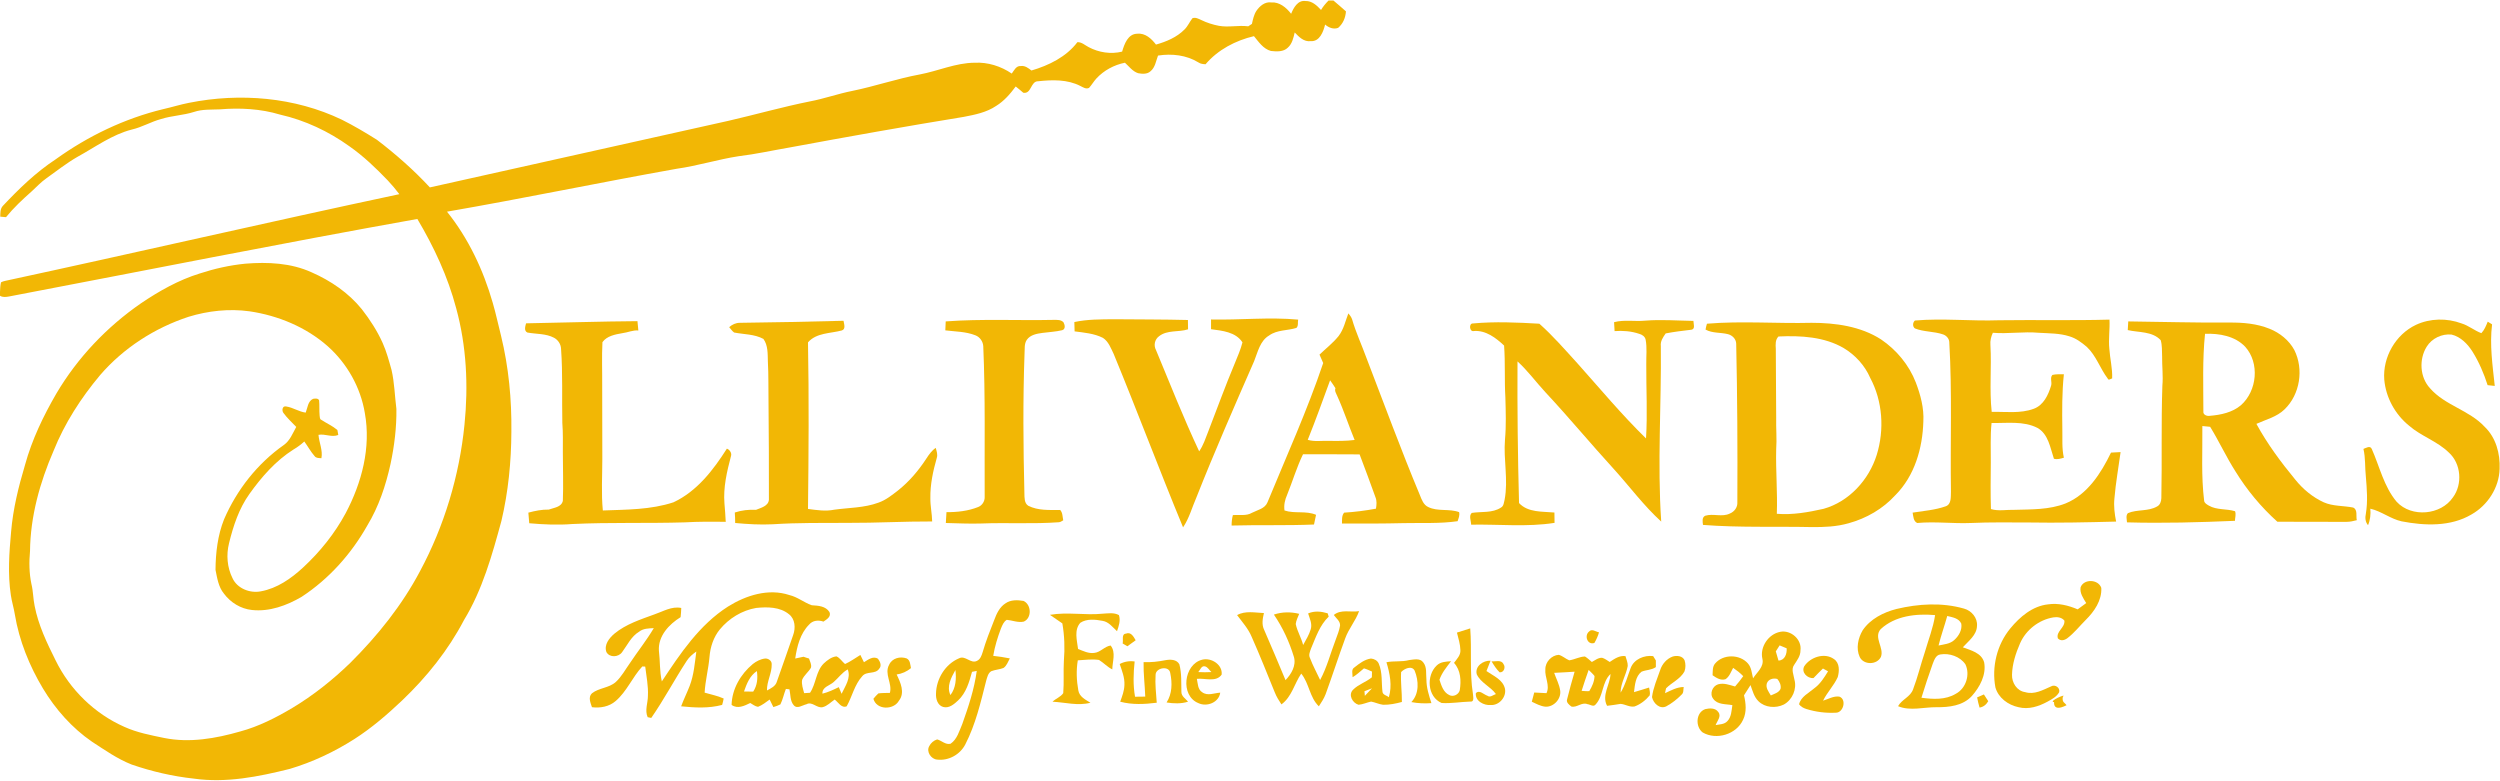 <?xml version="1.0" encoding="utf-8"?>
<!-- Generator: Adobe Illustrator 25.3.1, SVG Export Plug-In . SVG Version: 6.00 Build 0)  -->
<svg version="1.1" id="Layer_1" xmlns="http://www.w3.org/2000/svg" xmlns:xlink="http://www.w3.org/1999/xlink" x="0px" y="0px"
	 viewBox="0 0 1957 611" style="enable-background:new 0 0 1957 611;" xml:space="preserve">
<style type="text/css">
	.st0{fill:#F2B705;}
</style>
<g id="_x23_000000ff">
	<path class="st0" d="M1010.7,10.8c1.9-4.7,5.2-10.8,11.2-10c5.1-0.2,9,3.5,12.2,7c1.6-2.7,3.7-5.2,5.9-7.4c1.2,0,2.5,0,3.8,0
		c3.3,2.8,6.6,5.6,9.8,8.5c-0.3,4.9-2.3,9.7-6.1,12.9c-3.6,1.4-7.5-0.2-10.2-2.6c-1.4,5.6-4.2,13.5-11.3,13
		c-5.3,0.7-9.2-3.3-12.5-6.8c-1,4.3-2,8.9-5.4,11.9c-3.4,3.4-8.8,3.1-13.2,2.6c-6-1.6-9.6-7.1-13.3-11.6
		c-14.4,3.4-28.2,10.6-37.9,22c-1.9-0.1-3.9-0.3-5.5-1.4c-9.4-5.8-20.9-7.1-31.7-5.4c-1.6,4.2-2.2,9.3-5.9,12.3
		c-2.6,2.4-6.5,2.1-9.7,1.5c-4.3-1.4-7.1-5.3-10.3-8.2c-8.5,1.7-16.5,6-22.4,12.4c-2.1,2.3-3.6,5-5.7,7.3c-2.4,1.2-4.7-0.5-6.8-1.5
		c-10.1-5.2-21.9-4.9-32.9-3.7c-6.2-0.2-5.2,10.2-11.8,9c-1.9-1.7-3.9-3.3-5.9-4.9c-4.3,5.8-9.1,11.4-15.3,15.2
		c-7.5,5.1-16.6,6.9-25.4,8.6c-45.4,7.4-90.7,15.5-136,23.9c-13.5,2.3-26.8,5.3-40.3,6.9c-16.2,2.5-32,7.5-48.3,9.8
		c-60.1,10.7-119.8,23.2-179.9,33.6c16.8,20.9,28.4,45.6,35.8,71.3c2.5,8.5,4.3,17.2,6.5,25.8c6,24.6,8.4,49.9,8.1,75.2
		c-0.1,23.4-2.4,46.9-7.8,69.8c-7.3,26.7-14.8,53.8-29.3,77.6c-12.3,23.5-29.1,44.5-48.3,62.8c-11.7,11.1-24,21.7-37.6,30.4
		c-15.7,10-32.7,18-50.5,23.3c-24.4,6.1-49.8,11.2-75.1,7.6c-16.6-1.8-32.9-5.6-48.6-11C91.9,594.1,82,587.1,72,580.6
		c-15.7-10.8-28.6-25.4-38.4-41.7c-10.6-17.7-18.6-37.4-22-58c-0.8-5.1-2.4-10-3.1-15c-2.5-16.5-1.3-33.2,0.2-49.7
		c1.5-17.8,5.8-35.2,10.9-52.3c5.4-19.7,14.3-38.2,24.5-55.8c16.6-28.1,39.5-52.2,66.3-70.7c14.2-9.6,29.4-18.2,45.9-23.3
		c11.6-3.8,23.6-6.5,35.8-7.7c17.5-1.4,35.7-0.6,51.9,6.8c15,6.6,28.8,16,39.2,28.8c6.4,8.2,12.1,17,16.4,26.6
		c3,6.7,4.9,13.9,6.9,21c2.3,10,2.5,20.3,3.8,30.5c0.2,14.5-1.6,29-4.6,43.1c-3.7,16.8-9.2,33.4-18.2,48.2
		c-12.5,22.2-30,41.8-51.4,55.8c-11.6,6.8-25.2,11.8-38.9,10.3c-8.7-0.9-16.7-5.8-21.9-12.8c-4.3-5.2-5.3-12.2-6.6-18.6
		c0.1-13.4,1.7-27.1,6.7-39.6c10-23.1,26.1-43.6,46.7-58.1c4.9-3.4,7-9.2,9.8-14.2c-3.4-3.6-7.1-6.9-10-10.9
		c-1.5-1.9-0.9-5.9,2.2-5.1c5.3,0.8,9.8,4.1,15.2,4.8c1.5-3.7,1.6-8.9,5.8-10.8c1.5-0.2,3.9-0.6,4.7,1.2c0.4,4,0,8,0.4,12
		c0.2,1.2,0,2.8,1.4,3.3c4.1,2.7,8.7,4.7,12.5,7.9c0.3,1.3,0.5,2.6,0.7,3.9c-5.1,2.1-10.3-1.1-15.5-0.1c0.5,6.2,3.5,12.1,2.3,18.3
		c-1.8-0.2-4,0.1-5.3-1.6c-3.1-3.5-5.3-7.7-8.1-11.5c-2.6,2.4-5.4,4.5-8.5,6.3c-13.9,8.8-24.9,21.4-34.4,34.7
		c-8.2,11.4-12.7,25.1-16,38.6c-2.3,9.1-1.5,19,2.7,27.4c3.7,8.1,13.7,12,22.2,10.3c12.7-2.3,23.7-10,33-18.6
		c13.3-12.3,24.8-26.6,33.4-42.6c12.6-23.8,19.9-51.4,15-78.3c-3.3-20.1-13.9-38.9-29.1-52.4c-17-15-38.9-24-61.2-27.3
		c-16-2.2-32.4-0.4-47.7,4.3c-26.5,8.7-50.9,24.4-69.2,45.6c-15,17.9-27.8,37.7-36.5,59.4c-10.7,24.7-18.1,51.2-18.4,78.3
		c-0.8,8.6-0.7,17.4,1.1,25.9c1.4,5.6,1.3,11.4,2.5,17.1c2.9,15,9.6,29,16.4,42.6C54.7,539.8,74,558.7,97.4,569
		c9.9,4.5,20.6,6.5,31.2,8.7c19.8,4,40.3,0.4,59.4-5.1c14.5-3.9,28-10.8,40.8-18.4c16.5-9.9,31.7-22,45.5-35.4
		c21.3-21.2,40.4-45,54.5-71.7c19-35.4,30.8-74.7,34.8-114.7c3.1-30.4,1.6-61.5-6.5-91.1c-6.5-24.7-17.4-48-30.4-69.9
		C219.9,190.5,113.5,211.8,7,232.1c-2.3,0.4-4.9,0.8-7-0.6v-3c0.1-2.5,0.2-5.1,0.8-7.5c1-0.5,2-0.9,3.1-1.1
		c103-22.2,205.7-46,308.7-67.9c-2.8-3.7-5.8-7.3-9-10.7c-9.3-9.7-19.1-19.1-30.1-26.8c-16.3-11.7-34.8-20.4-54.3-24.8
		c-15.2-4.6-31.4-5.4-47.1-4.1c-6.7,0.3-13.7-0.2-20.2,2c-8.4,2.7-17.4,2.9-25.9,5.6c-7.8,2.1-14.9,6.4-22.8,8.2
		c-15.6,4-28.7,13.8-42.6,21.4c-8.5,4.9-16.2,11-24.2,16.7c-4.3,3-7.8,6.8-11.6,10.3c-7.1,6.3-14.1,12.8-20.1,20.2
		c-1.5-0.1-3-0.3-4.5-0.4c0.1-2.9-0.1-6.1,2-8.4c12.6-13.4,25.9-26.3,41.4-36.5c25.3-18.2,54-32,84.3-39.3c6.7-1.5,13.3-3.6,20-4.9
		c39.9-8,82.8-4.5,119.7,13.2c9.4,4.7,18.5,10.1,27.4,15.7c14.8,11.3,28.9,23.7,41.5,37.3c77.9-17.3,155.7-34.8,233.6-52.1
		c21.3-4.9,42.4-10.9,63.8-15.2c11.2-2.1,22-6,33.1-8.2c17.8-3.6,35-9.6,52.9-12.9c14.4-2.7,28.2-9.1,43.1-9.2
		c10.3-0.5,20.5,2.7,29,8.5c1.8-2.4,3.4-6.2,7-5.9c3.3-0.5,6,1.6,8.4,3.5c13.6-4,27.2-10.6,36-22.2c3.4-0.1,5.9,2.4,8.8,3.9
		c7.9,4.2,17.4,5.7,26.2,3.5c1.7-5.8,4.5-13.9,11.8-14c6.3-0.7,11.2,3.9,14.7,8.5c8.1-2.3,16.3-5.7,22.3-11.8c2.6-2.5,4-6,6.2-8.8
		c2.4-1,4.8,0.4,7,1.4c4.3,2.1,9,3.6,13.7,4.5c7.6,1.4,15.3-0.6,23,0.4c0.9-0.6,1.9-1.3,2.9-1.9c0.8-3.5,1.5-7.1,3.5-10.2
		c2.6-3.8,6.7-7.3,11.6-6.6C1001.5,1.4,1006.9,5.9,1010.7,10.8z"/>
	<path class="st0" d="M1055.5,245.3c1.2,1.4,2.3,2.9,2.9,4.6c3,10.4,7.6,20.2,11.3,30.4c13.8,35.8,27,71.9,41.8,107.3
		c1.4,3.5,2.8,7.6,6.5,9.3c7.5,3.7,16.4,1.1,24.2,4c0.6,2.5-0.4,4.8-1.2,7.1c-13.9,2-28,1.2-42,1.5c-16.2,0.4-32.3,0.4-48.5,0.3
		c0.1-2.9-0.3-6.2,1.7-8.5c8.4-0.5,16.7-1.6,24.9-3.1c0.5-3,0.8-6.1-0.4-9c-4.1-11.2-8.1-22.4-12.4-33.5c-14.8-0.2-29.6,0-44.3-0.1
		c-5,10.3-8.2,21.3-12.5,31.9c-1.7,3.8-2.6,7.9-2,12.1c8,2.7,16.8,0,24.7,3.4c-0.5,2.5-1.1,5-1.6,7.6c-21.5,0.9-43,0.2-64.5,0.8
		c0-2.8,0.3-5.6,1-8.2c5-0.4,10.5,0.9,15-1.8c4.3-2.2,10.1-3.2,12.1-8.2c14.9-36.2,31.1-71.9,43.6-109c-1-2.2-2-4.4-2.9-6.6
		c5-4.8,10.6-9.1,15-14.6C1051.9,257.8,1053.2,251.2,1055.5,245.3 M1041.2,297.7c-5.7,15.6-11.3,31.2-17.5,46.6
		c5.3,1.6,10.9,0.6,16.3,0.8c6.8,0.1,13.7,0.2,20.4-0.7c-4.7-11.4-8.5-23.2-13.6-34.4c-0.8-2-2.3-4-1.4-6.1
		C1044.1,301.8,1042.7,299.8,1041.2,297.7z"/>
	<path class="st0" d="M948,250.1c22.8,0.5,45.5-2,68.2,0.1c-0.5,2.1,0.4,4.9-1.4,6.5c-7,2.2-15.1,1.4-21.3,5.9
		c-7.2,4.2-8.9,13-11.8,20.2c-15.5,35.4-31,70.8-45.2,106.7c-3.4,7.8-5.6,16.2-10.4,23.3c-18.6-45-35.7-90.6-54.3-135.7
		c-2.2-4.5-4-9.7-8.4-12.6c-6.9-3.5-14.7-4.1-22.2-5.1c-0.1-2.4-0.2-4.8-0.2-7.3c10.2-2.2,20.6-2.1,31-2.2
		c19.3,0.2,38.6,0.1,57.9,0.6c0,2.4,0.1,4.9,0.1,7.3c-7.4,2.4-16.2,0.3-22.7,5.4c-3.4,2.5-4.4,7.1-2.4,10.8
		c11,26.5,21.6,53.3,33.8,79.3c3.3-4.7,5-10.2,7.1-15.5c6.9-17.8,13.4-35.8,20.8-53.4c2.2-5.4,4.6-10.8,6-16.4
		c-5.3-8.2-15.8-9.1-24.6-10.3C948,255.1,948,252.6,948,250.1z"/>
	<path class="st0" d="M1499,250.9c22-1.9,44,0.6,66-0.2c28.8-0.4,57.5,0.3,86.3-0.5c0.4,7.6-0.9,15.3-0.1,22.9
		c0.5,7.7,2.5,15.3,2.2,23.1c-1.2,0.3-2.8,1.9-3.5,0.1c-6-7.9-9-17.9-16.4-24.8c-4-3.4-8.4-6.7-13.5-8.2c-7.7-2.5-15.9-2.3-24-2.8
		c-12-1.1-24,1-36,0c-1.4,3-2.2,6.3-1.9,9.6c1,17.4-0.9,34.9,1,52.3c10.9-0.2,22.4,1.5,32.9-2.4c7.7-2.8,11.4-10.8,13.6-18.1
		c0.9-2.7-1.1-6.1,1-8.4c2.9-0.7,6-0.5,9-0.5c-1.5,14.2-1.4,28.6-1.2,42.9c0.2,7.5-0.5,15,1.2,22.4c-2.5,0.7-5.2,1.6-7.8,0.8
		c-2.9-8.6-4.3-19.2-12.8-24.1c-11.1-5.7-24-3.6-36-3.9c-1.1,10.3-0.5,20.7-0.6,31c-0.1,12.1-0.3,24.3,0.1,36.4
		c6,1.8,12.3,0.4,18.4,0.6c13.4-0.4,27.3,0,40-5c17.2-7,27.8-23.7,35.6-39.8c2.5-0.2,5-0.3,7.5-0.4c-1.6,12-3.8,23.9-4.8,36
		c-0.7,6.2,0.1,12.3,1.3,18.4c-22.9,0.6-45.7,1.1-68.6,0.7c-15,0-30-0.3-45,0.4c-14,0.6-28.1-1.3-42.1,0c-3.1-1.4-3-5.3-3.6-8.1
		c8.7-1.4,17.6-2,26-5c4.5-1.7,3.8-7.4,4-11.3c-0.6-39,1-78.1-1.3-117c0-2.8-2.2-5.3-4.8-6.2c-7.2-2.5-15.1-1.9-22.1-4.7
		C1497,255.6,1497.2,252.5,1499,250.9z"/>
	<path class="st0" d="M1891.2,254.3c11.1-5.2,24.3-5.4,35.8-1.1c5.5,1.7,10,5.6,15.4,7.6c2.4-2.5,3.7-5.8,5-9
		c1.1,0.7,2.2,1.4,3.4,2.1c-2,16.1,0.4,32.2,2.1,48.2c-1.9-0.2-3.8-0.4-5.6-0.6c-2.9-9.1-6.7-18-11.8-26.2
		c-3.8-6-9.3-11.7-16.4-13.4c-7.6-0.8-15.5,3-19.5,9.5c-6.1,9.8-5.4,23.9,2.6,32.5c11.7,13.5,30.7,17.1,42.8,30.2
		c8.8,8.4,12.2,21,11.7,32.9c-0.4,14.7-9.3,28.5-22,35.7c-16.4,9.7-36.6,8.9-54.7,5.4c-8.7-1.9-15.8-7.9-24.5-9.9
		c0.4,4.4-0.1,8.9-1.8,12.9c-2.2-2.5-2.4-5.9-1.7-9c1.6-9.6,0.8-19.3,0-28.9c-0.8-7.2-0.2-14.6-1.9-21.8c2-0.7,5.2-2.9,6.5,0
		c6.2,13.9,9.5,29.6,19.6,41.5c11.6,12.4,34.5,10.4,44-3.6c7.6-10.3,6.4-26.4-3.3-35.1c-9.1-8.9-21.6-12.7-31.1-21
		c-10.9-8.8-18.2-22.1-19.4-36.1C1865.1,279.6,1875.3,261.8,1891.2,254.3z"/>
	<path class="st0" d="M579.1,252.7c27.1-0.3,54.1-0.9,81.2-1.6c0.4,2.5,2,6.6-1.4,7.6c-8.9,2.4-19.8,1.7-26.4,9.3
		c0.8,43.5,0.5,87,0,130.4c6.8,0.9,13.7,2,20.5,0.6c11.5-1.6,23.5-1.4,34.6-5.5c5.8-2,10.6-5.9,15.4-9.6c8.8-7,16.1-15.6,22.2-25
		c2-3.1,4.2-6.2,7.3-8.3c0.7,2.6,1.7,5.2,0.8,7.9c-2.9,10.2-5.2,20.8-5,31.5c-0.1,6.1,1.3,12.1,1.4,18.2
		c-21.9-0.1-43.8,1.2-65.7,1.1c-19.7,0.1-39.4-0.2-59.1,1.1c-9.8,0.5-19.6-0.1-29.4-1c0-2.8-0.1-5.5-0.3-8.2
		c5.4-1.8,11-2.4,16.6-2.1c3.8-1.6,9.7-2.9,10.1-7.9c0.1-25.4-0.1-50.7-0.3-76.1c-0.2-10.7,0.1-21.3-0.5-32
		c-0.2-6,0.2-12.7-3.5-17.8c-7-3.8-15.3-3.5-22.9-5c-1.6-1.1-2.6-2.8-3.9-4.2C573.2,254,576,252.7,579.1,252.7z"/>
	<path class="st0" d="M740.3,251.6c28.2-2.1,56.5-0.6,84.7-1.2c2.5,0,5.6-0.2,7.5,1.9c1.1,2,1.8,5.4-1.1,6.2
		c-5,1.2-10.2,1.4-15.4,2.1c-4.4,0.6-9.5,1.5-12.2,5.4c-2.2,3.2-1.5,7.3-1.8,11c-1.3,36.3-1,72.7-0.1,109.1c0.1,3.4-0.2,7.7,3,9.8
		c7.7,3.9,16.6,3.3,25,3.3c2,2.1,1.8,5.4,2.4,8.1c-1.1,0.5-2,1.4-3.3,1.5c-20.3,1.5-40.7,0.2-61.1,1c-9.2,0.3-18.3-0.2-27.5-0.4
		c0.2-2.9,0.3-5.7,0.5-8.5c8.4,0.1,17-0.9,24.8-4c3.1-1.2,5.2-4.5,5.1-7.7c-0.2-39.4,0.6-78.8-1.1-118.2c-0.2-3.7-2.7-7.2-6.1-8.5
		c-7.5-3-15.7-2.9-23.6-3.9C740.1,256.2,740.2,253.9,740.3,251.6z"/>
	<path class="st0" d="M1263.5,252.2c8-2.1,16.3-0.4,24.4-1.2c12.5-1,25.1,0,37.7,0.2c0,2.2,1.7,6.3-1.5,6.9
		c-6.8,0.8-13.5,1.6-20.2,2.9c-2,2.9-4.3,6.1-3.8,9.9c0.5,45.8-2.8,91.6,0.3,137.4c-13.6-12.4-24.6-27.3-36.9-40.9
		c-18.2-19.9-35.4-40.7-53.8-60.4c-7.4-8-13.8-16.8-21.8-24.1c-0.2,37,0.2,73.9,1.2,110.9c7.1,7.6,18.3,6.5,27.7,7.4
		c0,2.7,0,5.4,0.1,8.1c-21.6,3.4-43.6,1-65.3,1.4c0-3-2-6.9,0.5-9.2c7.6-1.2,16.1,0.3,22.9-4.2c2.2-1.2,2.2-4,2.8-6.1
		c3-15.6-1-31.4,0.3-47.1c1-11,0.6-22,0.3-33c-0.8-13.5,0-27.1-1-40.6c-6.4-6-14.2-12-23.5-11.4c-3.7,1.1-4.3-6.1-0.9-5.9
		c17.3-1.6,34.7-0.8,52,0.2c10.7,9.5,20.1,20.4,29.7,30.9c17.7,19.8,34.7,40.3,53.8,58.9c1.2-19.3,0.1-38.7,0.2-58.1
		c-0.1-6.4,0.7-12.9-0.5-19.2c-0.5-2.5-2.8-4-5.1-4.6c-6.2-2.1-12.8-2.6-19.2-2.1C1263.7,256.8,1263.6,254.5,1263.5,252.2z"/>
	<path class="st0" d="M411.8,253.1c29.1-0.5,58.1-1.5,87.2-1.7c0.2,2.4,0.5,4.8,0.7,7.3c-4.3-0.4-8.3,1.6-12.5,2.1
		c-5.6,1-12,2.1-15.6,7c-0.6,11.4-0.1,22.9-0.2,34.3c0.1,19,0.1,38,0.1,57c0,13.5-0.9,27.1,0.4,40.5c18.5-0.7,37.5-0.5,55.3-6.4
		c18.4-8.6,31.2-25.3,41.8-42c2.1,0.7,4.1,3.5,3.2,5.9c-3.2,12.1-6.1,24.5-5.1,37c0.4,4.8,0.8,9.6,1,14.4c-10.7-0.2-21.4-0.2-32,0.4
		c-29.3,0.9-58.7-0.1-88,1.3c-11.2,0.9-22.6,0.4-33.8-0.6c-0.2-2.8-0.5-5.5-0.7-8.3c5.2-1.4,10.5-2.5,16-2.4c4-1.5,9.8-1.8,11-6.8
		c0.5-12.6,0-25.3,0-38c0-7.7,0.2-15.3-0.4-23c-0.4-19.3,0.4-38.7-1-58c-0.1-3.6-2.3-7-5.5-8.7c-6.4-3.4-13.9-2.8-20.9-4.1
		C410,258.9,411.2,255.4,411.8,253.1z"/>
	<path class="st0" d="M1336.2,253.4c27.2-2.3,54.6,0,81.9-0.7c18.7,0,38.4,2.7,54.4,13c12.1,8.2,21.9,20,27.2,33.7
		c3.7,9.7,6.5,20.1,5.9,30.6c-0.6,20.8-6.8,42.5-21.9,57.6c-9.7,10.7-22.7,18.2-36.6,22c-9.4,2.7-19.2,3.1-28.9,3
		c-28.4-0.6-56.8,0.5-85.1-1.7c-0.3-2.4-1-6,1.8-7.2c6.2-1.9,13.2,1.3,19.2-1.7c3.6-1.4,6.2-5,5.9-8.9c0.2-41.4,0-82.8-0.9-124.1
		c-0.1-3.6-3-6.5-6.4-7.4c-5.8-1.5-12.2-0.6-17.6-3.6C1335.3,256.4,1335.8,254.9,1336.2,253.4 M1392.2,263.4
		c-2.6,2.6-2.3,6.3-2.1,9.6c0.2,18,0.1,35.9,0.3,53.9c-0.2,8.3,0.6,16.7,0,25c-0.4,16.8,1.1,33.5,0.5,50.3c12.3,1,24.7-1.2,36.6-3.9
		c20-5.6,35.5-22.7,41.6-42.2c6.1-19.7,4.7-42-5.1-60.3c-4.2-9.7-11.7-17.9-20.7-23.3C1428.1,263.6,1409.6,262.6,1392.2,263.4z"/>
	<path class="st0" d="M1666,251.6c26.3,0.3,52.7,1.1,79,0.9c10.7-0.1,21.7,0.8,31.7,4.9c8,3.2,15.2,9,19.3,16.6
		c7.5,15,4.5,34.7-7.6,46.4c-6.1,6-14.6,8-22.1,11.4c8.5,15.6,19.1,29.9,30.4,43.6c6,7.5,13.6,13.8,22.3,17.8
		c7.2,3.2,15.4,2.6,23,4.1c3.8,1.6,2.1,6.7,2.9,9.9c-2.6,0.7-5.3,1.3-8,1.3c-18.1,0.1-36.1-0.1-54.2-0.1
		c-12.8-11.5-23.8-24.8-32.8-39.4c-7.2-11.3-12.8-23.5-19.8-34.9c-2-0.2-4.1-0.4-6.1-0.6c0.2,19.5-1,39.1,1.4,58.5
		c0.2,1.9,2.2,2.9,3.7,3.8c6.2,3.6,13.8,2.3,20.5,4.4c0.9,2.4,0,5-0.1,7.5c-28.2,1.2-56.3,2-84.5,1.2c-0.1-2.4-1.1-5.2,0.7-7.2
		c7.2-3.1,15.8-1.2,22.8-5.2c2.4-1.2,3.3-3.9,3.4-6.5c0.6-29.3-0.2-58.7,0.8-88c0.7-7.7-0.3-15.4-0.2-23.1
		c-0.2-4.2,0.1-8.5-1.1-12.6c-6.6-7.1-17.2-5.9-25.8-7.9C1665.8,256.1,1665.9,253.9,1666,251.6 M1726.1,261.3
		c-2.1,20.2-1.3,40.5-1.3,60.7c-0.4,2.8,2.9,3.9,5.1,3.5c8.5-0.7,17.6-2.6,24.3-8.3c12.7-11.2,14.8-33.1,3.3-45.8
		C1749.5,263,1737.2,260.9,1726.1,261.3z"/>
</g>
<g id="_x23_000000ff_1_">
	<path class="st0" d="M1628.7,459.7c2.6-6.8,13.9-6.3,16.2,0.5c0.5,9.8-5.5,18.5-12.2,25.1c-4.8,4.8-9,10.2-14.4,14.3
		c-2.3,1.7-5.3,2.4-7.4,0.1c-1.7-5.4,5.8-8.4,5.1-13.9c-2.1-2.6-5.7-3-8.7-2.5c-11.3,1.9-21.4,9.8-26,20.3
		c-3.4,7.8-6.1,16.1-6.3,24.6c-0.2,6.2,3.8,12.7,10.3,13.6c7.2,2.2,13.9-1.7,20.3-4.5c3-1.8,7.3,1,6.3,4.6c-2,3.6-5.8,5.5-9.2,7.4
		c-6.8,3.7-14.8,6.3-22.6,4.3c-8.1-1.7-15.8-7.3-18.1-15.5c-3-16.1,1.2-33.5,11.7-46.2c7.5-9.1,17.4-17.5,29.5-18.8
		c7.9-1.2,15.9,0.8,23.2,3.9c2.2-1.6,4.4-3.3,6.7-4.9C1630.8,468.3,1627.9,464.3,1628.7,459.7z"/>
	<path class="st0" d="M569.9,474.8c14.1-8.8,31.7-14.4,48-9c6.4,1.5,11.5,5.9,17.6,8c5,0.3,10.8,0.6,13.8,5.3
		c1.6,3.6-2.2,5.8-4.7,7.5c-3.9-1.4-8.4-1-11.2,2.3c-7,7-9.5,17.1-10.9,26.6c2.2-0.4,4.3-0.9,6.5-1.4c1.4,0.5,2.8,1,4.3,1.4
		c0.7,2.3,2.2,4.7,1.5,7.2c-1.9,3.4-5.4,5.8-6.9,9.5c-0.6,3.5,0.7,7,1.6,10.4c1.5-0.1,3.1-0.2,4.6-0.3c4.8-7.1,4.5-16.7,10.7-22.9
		c2.8-2.6,6.1-5.2,10-5.6c2.8,1.3,4.4,4.1,6.7,6c4.3-1.9,8-4.7,12-7.1c0.9,1.9,1.8,3.8,2.8,5.7c3.2-1.9,7.2-5.2,11-2.7
		c1.6,2.1,3.1,5.4,1,7.7c-3,4.7-9.9,1.7-13.3,5.9c-6.1,6.7-7.9,15.9-12.2,23.6c-4.1,1.7-6.6-3.2-9.4-5.3c-3.1,2.1-5.8,5.1-9.5,6
		c-4.6,0.9-8.2-4.8-12.6-2.3c-3.2,0.7-7.3,4-10,0.7c-2.9-3.4-2.4-8.3-3.3-12.4c-0.7-0.1-2.1-0.2-2.8-0.3c-1.6,4-2.4,8.3-4.3,12.1
		c-1.7,0.9-3.6,1.5-5.5,2.1c-1-2-1.9-3.9-2.9-5.9c-2.9,2.1-5.8,4.4-9.1,5.7c-2.3-0.3-4.1-1.9-6.1-3c-4.5,2.2-9.9,4.9-14.6,1.5
		c0.3-12.5,7.1-24.1,16.6-32c2.8-2.2,6.1-3.9,9.6-4.3c2.5-0.2,5.3,1.7,5.2,4.4c0.2,7.1-3.9,13.5-3.7,20.6c3.1-1.7,6.8-3.3,7.8-7.1
		c4.2-12.1,8.6-24.2,12.7-36.3c2-5.5,1.6-12.5-3.3-16.3c-7.1-5.8-17-5.8-25.7-4.9c-11.1,1.9-21.3,8.2-28.4,16.8
		c-5,6.1-7.5,13.9-8.1,21.6c-0.8,9.4-3.3,18.5-3.8,27.9c5,1.5,10.1,2.4,14.9,4.6c-0.3,1.7-0.7,3.4-1.2,5
		c-10.5,2.8-21.4,2.2-32.1,1.1c2-5.4,4.6-10.6,6.7-16c3.3-8.6,4-17.9,5.2-26.9c-2.8,2-5.6,4.3-7.5,7.3
		c-9.6,14.7-17.8,30.3-27.8,44.7c-0.7-0.2-2.1-0.5-2.8-0.6c-2.4-5.4,0.2-11.1,0.2-16.7c0.4-7.7-1.2-15.3-2.1-22.9
		c-0.6,0-1.7-0.1-2.3-0.1c-7.8,8.4-12.1,19.6-20.9,27.1c-5.1,4.4-12,5.6-18.5,4.8c-1.1-3.4-3.2-7.9,0-10.9
		c5.5-4.3,13.3-4.1,18.6-8.8c4.6-4.2,7.5-9.8,11.1-14.8c6.1-9.2,13.1-17.9,18.7-27.4c-4,0.2-8.3,0.2-11.5,2.8
		c-6.2,3.7-9.2,10.5-13.3,16c-2.8,4-9.8,4.5-12.3-0.1c-2-5.7,2.2-10.9,6.3-14.4c9.1-7.5,20.5-11.1,31.4-15.1
		c6.8-2.3,13.4-6.5,20.9-5c-0.1,2.4-0.2,4.8-0.5,7.2c-9.1,5.6-17.7,14.8-17,26.2c1,8,0.5,16.2,2.3,24.1
		C532.5,511.6,547.5,489.1,569.9,474.8 M652.6,533.9c-3.2,2.9-9.1,3.8-8.8,9.1c4.5-1.1,8.7-3.1,12.8-5.1c0.8,1.7,1.5,3.4,2.2,5.2
		c2.8-6,7.5-12.3,4.8-19.1C659.1,526.5,656.3,530.7,652.6,533.9 M582.4,541.3c2.4,0,4.8,0.1,7.2,0.1c3.2-4.8,3.7-10.5,2.9-16.1
		C586.9,529,584.5,535.3,582.4,541.3z"/>
	<path class="st0" d="M787.1,472.3c4.1-2.9,9.4-2.7,14.1-1.9c6.2,2.8,6.7,13.4,0.2,16.2c-4.5,1-8.9-1-13.3-1.4
		c-2.5,1.5-3.5,4.3-4.6,6.9c-2.6,6.9-4.8,14-6,21.3c4.4,0.5,8.7,1.1,13,2c-1.5,2.6-2.4,5.8-5,7.5c-3.1,1.2-6.4,1.3-9.5,2.5
		c-2.6,1.5-3.2,4.8-4,7.4c-4.3,17-8.3,34.3-16.4,50c-4.1,7.9-13.1,12.9-22,11.8c-4.7-0.3-8.7-6.2-6.2-10.5c1.2-2.5,3.6-4.5,6.2-5.3
		c3.5,0.9,6.6,4.4,10.5,3.4c5.2-3.5,6.8-10,9.2-15.5c4.8-13.5,9.4-27.3,11.3-41.5c-0.9,0.2-2.8,0.6-3.7,0.7
		c-2.2,8-4.6,16.5-10.9,22.4c-3.1,2.9-7.1,6.4-11.7,5.1c-4.4-1.3-5.8-6.3-5.6-10.4c0.2-11.6,7.3-23.2,18.1-27.7
		c4.9-2.5,9.2,4.6,14,2c2.6-1.2,3.6-4.1,4.4-6.7c2.5-8.6,5.8-17,9.1-25.3C780.1,480.4,782.5,475.2,787.1,472.3 M744,544.1
		c4.3-5.6,4.7-12.9,3.9-19.6C744.6,530.4,740.8,537.3,744,544.1z"/>
	<path class="st0" d="M1484.6,476.7c17.2-4.1,35.6-5.2,52.8-0.3c5.9,1.6,10.7,7.2,10.2,13.5c-0.2,7.3-6.7,11.9-11.1,16.8
		c6.3,2.4,14.6,4.3,16.7,11.8c1.8,9.7-3.4,19.3-9.6,26.3c-7,7.7-17.9,8.9-27.7,8.8c-10-0.1-20.6,3.2-30.1-0.8
		c2.9-5.3,9.8-7.3,11.8-13.3c3.6-9.4,5.9-19.3,9.1-28.8c2.8-9.7,6.6-19.2,8.1-29.2c-14.8-1.3-31.3,0.5-42.6,11
		c-5.8,6.5,2.9,14.6,0.2,21.7c-3.1,6.4-13.5,6.5-16.6,0.1c-3.1-6.7-1.3-14.8,2.3-20.9C1464.1,484.5,1474.4,479.3,1484.6,476.7
		 M1524.3,482.2c-2.1,7.7-4.9,15.3-6.8,23.1c4.2-0.9,8.9-1.2,12.2-4.2c3.6-3.2,6.4-7.9,5.6-12.9
		C1533.4,483.9,1528.4,483.2,1524.3,482.2 M1512.9,519.7c-3.1,8.8-6.1,17.6-8.8,26.5c9,1.2,18.8,1.8,26.9-3.1
		c8-4.2,11.4-15.1,7.5-23.1c-4.2-6.1-12.5-8.9-19.6-7.7C1515.3,512.8,1514.1,516.7,1512.9,519.7z"/>
	<path class="st0" d="M968.4,481.5c6.4-3.6,14-1.9,21-1.6c-1,4.3-1.9,9,0.2,13.2c5.6,13.1,11.3,26.1,16.7,39.3
		c4.5-4.7,8.5-11.3,6.6-18.1c-3.6-11.8-8.7-23-15.7-33.2c6.4-2.2,13.3-2.2,19.8-0.6c-1,2.6-2.4,5.2-2.7,8c1.2,5.7,4.4,10.8,5.8,16.4
		c2.2-4,4.7-8,6-12.5c1.2-4.2-0.9-8.3-2.1-12.2c5-2.2,10.3-1.6,15.3-0.1c0.2,0.7,0.6,1.9,0.8,2.6c-7,6.7-10.1,16.2-13.8,24.9
		c-0.8,2.4-2.2,5.1-0.8,7.6c2.2,5.9,5.3,11.4,7.9,17.1c5.4-10,8.1-21,12.2-31.6c1.3-3.6,2.8-7.2,3.4-11c0.2-3.5-3.1-5.7-4.9-8.3
		c5.7-4.7,13.2-1.9,19.8-3c-2.7,7.6-8.2,13.8-10.9,21.4c-5.3,14.4-10,29.1-15.3,43.6c-1.3,3.4-3.3,6.4-5.3,9.5
		c-7.3-7-7.5-17.9-13.8-25.6c-5.4,7.9-7.4,18.2-15.5,24.1c-2-3-3.9-6.1-5.2-9.4c-5.9-14.5-11.7-29.1-18.1-43.5
		C977.2,492.2,972.5,487,968.4,481.5z"/>
	<path class="st0" d="M821.9,481.3c13.7-2.4,27.5,0.5,41.2-0.9c4.2-0.2,8.9-1.1,12.8,1.1c1.4,4.2-0.1,8.6-1.5,12.6
		c-3.4-3.1-6.4-7.3-11.3-8.1c-5.7-1.1-12.4-1.8-17.4,1.5c-5.1,5.6-2.6,13.8-1.8,20.5c4,1.6,8.2,3.7,12.6,3.1
		c4.9-0.4,8.1-5.1,12.9-5.8c4.3,5.4,1.4,12.5,1.3,18.7c-3.9-1.9-6.8-5.2-10.4-7.4c-5.5-0.8-11.1,0-16.6,0.3
		c-1.3,7.8-1,15.8,0.4,23.5c0.8,5,5.6,7.3,9.5,9.7c-9.8,2.6-19.8-0.3-29.7-0.8c2.6-2.5,6.4-3.7,8.4-6.7c0.7-8.4,0-16.9,0.5-25.3
		c0.8-9.7,0.5-19.6-1.2-29.3C828.3,485.8,825.1,483.6,821.9,481.3z"/>
	<path class="st0" d="M1140.5,495.2c3.5-1.1,6.9-2.2,10.4-3.3c1.3,17-0.6,34.2,2.1,51.2c0.1,2.2,1.4,6.6-2.2,6.1
		c-7.4,0.2-14.9,1.6-22.3,1.1c-11.2-4.8-12.2-21.5-3.8-29.4c3-2.9,7.3-3,11.2-3.3c-3.5,4.6-7.2,9-9.1,14.5c1.5,4.5,3,9.8,7.7,12
		c3.1,1.7,7.4-0.4,8.2-3.8c1.2-7.4,0.8-15.6-4.5-21.4c2.2-3,5.3-6,5-10C1143.1,504.3,1141.6,499.7,1140.5,495.2z"/>
	<path class="st0" d="M1243.9,494.4c2.2-2.5,5.2,0.1,7.8,0.6c-0.8,2.9-2.1,5.7-3.6,8.3C1242.6,505.2,1240,497.5,1243.9,494.4z"/>
	<path class="st0" d="M1379.6,515.7c-2.1-9.2,4.7-19.3,13.9-21.1c8.4-1.7,17.1,6,15.9,14.5c0.1,4.4-2.7,7.8-4.9,11.3
		c-2.6,3.5-0.4,7.9,0.2,11.7c2,7.3-1.6,15.7-8.3,19.4c-6.3,3.1-14.8,2.5-19.9-2.6c-3.5-3.4-4.6-8.3-6.2-12.6c-1.7,2.7-3.4,5.3-5.1,8
		c1.5,6.2,2.2,13.1-0.7,19.1c-5.2,11.5-20.8,16.2-31.6,10c-5.9-4.4-5.5-15.7,2-18.3c3.4-0.8,7.9-1,10.1,2.2c2.8,3.3-0.8,7.1-2,10.3
		c3.1-0.6,6.8-0.5,9.1-3c3.3-3.3,3.3-8.3,4-12.6c-5.1-1-11.7-0.2-15-5c-3-3.8-0.7-9.9,3.8-11.3c4.5-1.3,9,0.5,13.3,1.7
		c2.3-2.6,4.4-5.3,6.4-8.1c-2.4-2.5-5.1-4.6-7.9-6.5c-1.7,3.1-2.9,6.9-6,8.9c-3.8,1.2-7.2-1.1-10.1-3.1c0.2-3.1-0.2-6.6,1.9-9.1
		c6.3-7.6,19.4-7.5,25.8-0.1c2.8,3.2,3,7.7,4,11.6C1375.3,526.2,1381.1,522,1379.6,515.7 M1390.1,509.9c0.7,2.4,1.4,4.8,2.1,7.2
		c5-0.2,6.7-5.3,6.4-9.6c-1.8-0.8-3.7-1.5-5.5-2.3C1392.1,506.8,1391.1,508.4,1390.1,509.9 M1383.1,534.9c-1.1,3.6,1.4,6.6,3.1,9.5
		c2.7-1.3,6.2-2.1,7.6-5.1c0.6-2.9-0.7-5.7-2.5-7.8C1388.2,530.6,1384.3,531.6,1383.1,534.9z"/>
	<path class="st0" d="M881.4,496c3.9-1.6,6,2.4,7.6,5.2c-2.1,1.6-4.3,3.2-6.5,4.7c-1.2-0.7-2.5-1.5-3.7-2.2
		C879.5,501.1,877.7,496.3,881.4,496z"/>
	<path class="st0" d="M1209.7,523.9c-0.1-5.7,4.9-11,10.5-11.3c3,0.8,5.3,3.1,8.2,4.3c4.2-0.6,8.1-2.9,12.3-3c2,1.2,3.6,2.8,5.4,4.3
		c2.5-1.3,4.9-3.4,8-3.3c2.2,0.6,4,2.1,6,3.3c3.7-2.5,7.6-5.2,12.3-4.6c0.7,2.5,1.9,5,1.8,7.7c-1.3,7.2-5.6,13.5-5.6,20.9
		c3.7-5.9,5.4-12.8,7.9-19.3c2.6-6.9,10.6-10.2,17.6-9.3c0.5,0.8,1.6,2.5,2.1,3.4c0,1.3,0,3.9,0,5.2c-3.4,2.4-7.6,2.1-11.2,3.6
		c-4.8,3.7-5.2,10.4-5.9,16c4-1.1,7.8-2.4,11.8-3.6c0.3,2,1,4,0.5,6.1c-3.1,3.8-7.2,7-11.8,8.7c-3.9,0.8-7.4-1.8-11.1-2
		c-3.5,0.5-7,1.2-10.5,1.5c-4.4-8.3,2.4-16.5,2.7-24.9c-6.8,6.4-5.4,17.1-11.6,23.8c-1.7,2.3-4.4,0-6.5-0.2
		c-4.3-1.8-8.2,2.9-12.5,1.9c-1.7-1.3-4.2-3.2-3.4-5.6c1.8-7.3,3.8-14.5,5.9-21.7c-5.3,0.3-10.6,0.7-16,0.9c1.6,4.6,4,9,4.7,13.8
		c1,6.5-5,13.1-11.6,12.7c-3.8-0.4-7.2-2.3-10.6-3.9c0.6-2.4,1.3-4.8,1.9-7.2c3.2,0.1,6.4,0.3,9.6,0.5
		C1213.5,536.5,1209.1,530.2,1209.7,523.9 M1243.6,524.4c-1.9,5.4-3.8,10.9-5.5,16.4c2,0.1,4,0.4,6,0.2c2.2-3.6,4-7.6,4.1-11.8
		C1246.9,527.5,1245.2,526,1243.6,524.4z"/>
	<path class="st0" d="M1309.5,513.9c3.3-0.9,7.6-0.5,9.2,3c0.9,2.8,0.9,6-0.1,8.7c-3.2,5.9-9.8,8.6-14.4,13.2
		c-0.4,1.3-0.5,2.5-0.8,3.8c4.7-2.1,9.3-4.8,14.6-4.8c-0.4,2,0.1,4.5-1.6,5.9c-3.5,3.6-7.6,6.8-12,9.2c-5.1,2.6-10.2-2.4-11.2-7.2
		c0.9-7.3,4-14.2,6.4-21.2C1301.1,519.8,1304.7,515.6,1309.5,513.9z"/>
	<path class="st0" d="M1412.4,521.5c4.7-7.1,15.8-10.9,23.2-5.6c4.6,3.1,4.3,9.4,3,14.1c-3,6.7-8.3,11.9-11.5,18.5
		c4.2-1.3,8.2-3.8,12.7-3.2c6,2.1,3.2,12.8-2.8,12.6c-7.8,0.4-15.6-0.6-23-2.9c-2.2-0.7-4.3-1.8-5.7-3.7c1.5-6,7.6-8.8,11.9-12.5
		c4.7-3.4,7.8-8.4,10.8-13.3c-1-0.6-3-1.7-4-2.2c-2.5,2.4-5,5-7.4,7.5C1414.7,531.2,1409.8,526.2,1412.4,521.5z"/>
	<path class="st0" d="M696,520.4c2.3-5.2,8.6-6.8,13.7-5c2.9,1.4,2.8,4.9,3.4,7.6c-3.2,2.7-7.1,4.4-11.2,5c3,6.2,6.7,14.2,1.8,20.5
		c-4.2,7.5-17.6,7.4-20-1.5c1.2-1.4,2.4-2.9,3.9-4.2c3-0.4,6-0.3,9-0.4C698.7,535,692,527.6,696,520.4z"/>
	<path class="st0" d="M938.1,550.4c-14.3-5.7-11.6-30.4,3-34c7.1-1.8,16.1,3.9,15.2,11.7c-4.3,6.2-13.1,2.6-19.4,3.3
		c0.8,3.6,0.6,8.3,4.2,10.5c4.2,3.1,9.4,0.6,14.1,0.3C954.2,549.9,944.7,553.6,938.1,550.4 M938,526.1c3.4,0.2,6.9,0.2,10.3,0
		c-1.6-1.4-2.7-3.7-4.8-4.4C940.5,520.7,939.6,524.4,938,526.1z"/>
	<path class="st0" d="M1060.3,522.4c3.8-3,7.9-6.2,12.9-6.9c2.5,0.2,5.1,1.6,6.1,4c3,7,2,14.7,2.9,22c0.2,2.5,3.4,2.9,5,4.3
		c2.7-9.1,0.8-18.6-1.9-27.4c5.9-1.2,11.9-0.1,17.8-1.7c3.6-0.4,8.5-1.7,11,1.8c3.1,3.8,2,9,2.5,13.5c0,6.4,2,12.4,3.9,18.4
		c-5.2,0.4-10.5,0.2-15.7-0.8c6.3-6.6,5.8-16.7,2.6-24.6c-2.2-4.3-8.1-1.6-10.6,1.1c-0.5,7.8,0.7,15.6,0.6,23.4
		c-4.8,1.3-9.7,2.3-14.7,2.2c-3.2-0.4-6.2-1.9-9.4-2.5c-3.3,0.7-6.4,2.2-9.8,2.5c-4.7-1.3-8.3-7.7-4.4-11.7c4.2-4.3,10.2-6,14.8-9.8
		c0-1.5,0.1-3,0.1-4.5c-2.1-0.9-4.1-1.9-6.3-2.5c-2.9,2.3-5.6,5.1-8.9,6.9C1058.9,527.6,1057.5,524,1060.3,522.4 M1068.1,541.1
		c0.1,0.9,0.2,2.7,0.3,3.6c1.9-1.9,3.8-3.9,5.6-5.9C1071.9,539.6,1070,540.3,1068.1,541.1z"/>
	<path class="st0" d="M876.5,519.8c3.6-1.9,7.6-2.6,11.7-2c-1,9.2-1.3,18.5,0.3,27.6c2.7,0,5.3,0,8-0.1c-0.3-9-1.5-18-1.3-27
		c5.8,0.3,11.5-0.4,17.1-1.5c3.8-0.7,8.8-0.7,10.9,3.2c1.9,7.1,1.4,14.5,1.6,21.7c0,3.4,3.3,5.2,5.2,7.6c-5.5,1.7-11.2,1.5-16.8,0.6
		c4.4-6.8,4.5-15.2,2.9-22.9c-0.7-6.2-11.4-4.4-11.5,1.2c-0.5,7.3,0.4,14.6,0.9,21.9c-9.5,1.2-19.3,1.7-28.6-0.8
		c1.5-4.2,3.2-8.5,3.3-13.1C880.5,530.5,878.3,525.1,876.5,519.8z"/>
	<path class="st0" d="M1167.6,517.7c3,0.3,7.6-1.5,9.3,2.1c1.9,2.4,0.4,6.8-3,6.5C1171.4,523.8,1169.4,520.8,1167.6,517.7z"/>
	<path class="st0" d="M1156,527.8c-1.6-6.2,5-10.9,10.8-10.6c-1,2.7-2.1,5.4-3.2,8.1c5.4,3.8,12.9,6.7,14.5,13.9
		c1.2,6.4-4.5,13-11,12.7c-5.4,0.5-12.5-3.1-11.8-9.3c2.9-2.9,6.1,1.1,9,2c2.2,1.7,4.5-0.6,6.7-1.3
		C1166.8,537.4,1159,534.5,1156,527.8z"/>
	<path class="st0" d="M1547.7,545.9c1.8-0.8,3.5-1.5,5.3-2.3c1.1,1.7,2.2,3.5,3.4,5.3c-1.5,2.6-3.7,4.5-6.8,5
		C1548.8,551.3,1548.2,548.6,1547.7,545.9z"/>
	<path class="st0" d="M1614.8,545.4c3.8-3.1-12.1,3.9-6.9,4.2c-0.4,9.4,12.4,0.7,9.8,2.5C1616.5,550,1613.9,550,1614.8,545.4z"/>
</g>
</svg>
